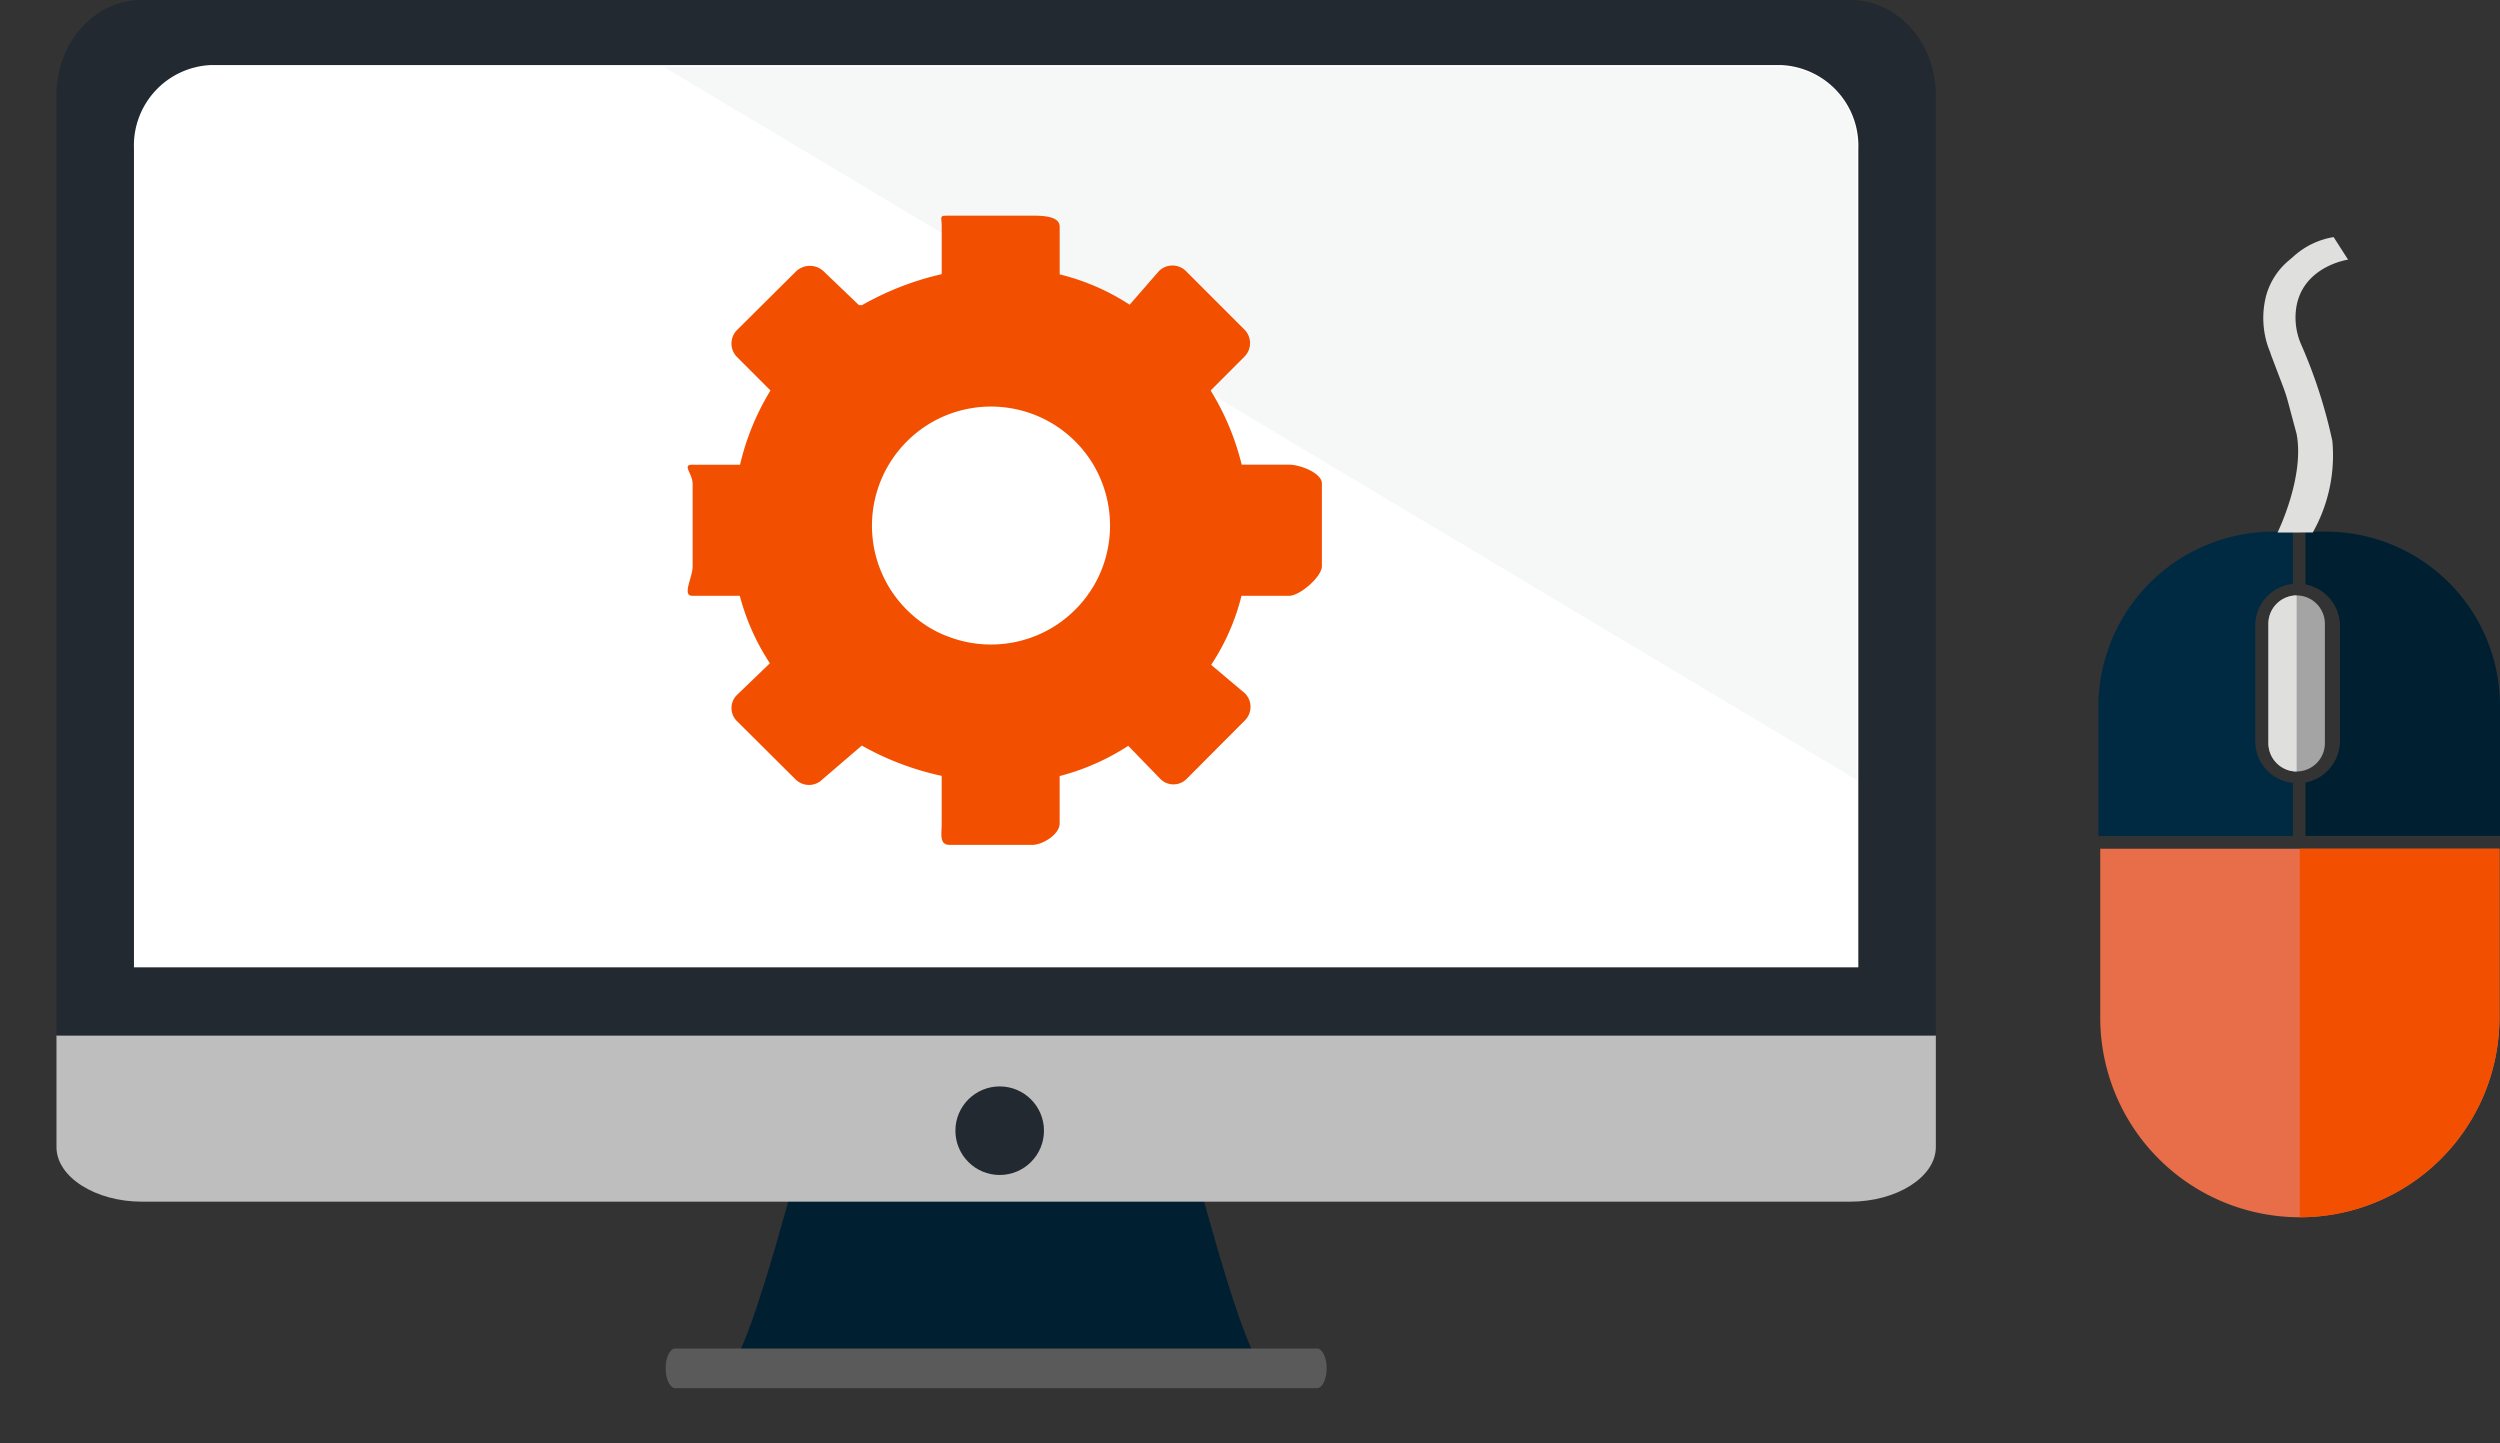 <svg xmlns="http://www.w3.org/2000/svg" width="183.667" height="106.031" viewBox="0 0 183.667 106.031">
  <rect x="0" y="0" width="183.667" height="106.031" fill="#333333" stroke="none"/>
  <g id="mac_repair" transform="translate(-153.124 -976.583)">
    <g id="Group_172" data-name="Group 172" transform="translate(153.124 976.583)">
      <path id="Path_177" data-name="Path 177" d="M4471.346,3481.413h-28.512s-3.627,14.1-5.038,15.515h38.588C4474.973,3495.518,4471.346,3481.413,4471.346,3481.413Z" transform="translate(-4383.905 -3396.954)" fill="#002031"/>
      <path id="Path_178" data-name="Path 178" d="M4464.723,3546.258c0,.8-.316,1.456-.705,1.456h-47.151c-.39,0-.705-.652-.705-1.456h0c0-.8.315-1.455.705-1.455h47.151c.389,0,.705.652.705,1.455Z" transform="translate(-4367.258 -3445.733)" fill="#5a5a5a"/>
      <path id="Path_179" data-name="Path 179" d="M4222,3445v8.205c0,2.208,2.875,4.011,6.258,4.011h125.536c3.383,0,6.277-1.8,6.277-4.011V3445Z" transform="translate(-4217.851 -3368.934)" fill="#bebebe"/>
      <path id="Path_180" data-name="Path 180" d="M4360.07,3122.014c0-3.99-2.894-7.014-6.277-7.014H4228.258c-3.383,0-6.258,3.024-6.258,7.014v69.052h138.07Z" transform="translate(-4217.851 -3115)" fill="#222931"/>
      <path id="Path_181" data-name="Path 181" d="M4373.384,3141.9a5.939,5.939,0,0,0-5.724-6.159H4252.4a5.917,5.917,0,0,0-5.7,6.159v60.131h126.683Z" transform="translate(-4236.858 -3130.963)" fill="#fff"/>
      <circle id="Ellipse_28" data-name="Ellipse 28" cx="3.253" cy="3.253" r="3.253" transform="translate(70.191 79.816)" fill="#222931"/>
      <path id="Path_182" data-name="Path 182" d="M4503.168,3188.678l-87.653-52.39h81.992a5.661,5.661,0,0,1,5.661,5.662Z" transform="translate(-4366.761 -3131.381)" fill="#c6c8c9" opacity="0.16"/>
      <line id="Line_24" data-name="Line 24" y1="8.529" transform="translate(0 97.502)" fill="#222931"/>
      <path id="Path_188" data-name="Path 188" d="M4378.815,3556.3h-3.493a18.931,18.931,0,0,0-2.28-5.446l.011-.017,2.469-2.472a1.405,1.405,0,0,0,0-1.99l-4.294-4.295a1.407,1.407,0,0,0-1.988,0l-2.15,2.47a16.6,16.6,0,0,0-5.14-2.23v-3.509c0-.777-1.265-.806-2.041-.806h-6.074c-.776,0-.553.03-.553.806v3.493a21.537,21.537,0,0,0-5.863,2.281l-.223-.011-2.578-2.47a1.471,1.471,0,0,0-2.041,0l-4.323,4.295a1.409,1.409,0,0,0-.013,1.989l2.461,2.464a18.423,18.423,0,0,0-2.235,5.451h-3.509c-.776,0,.025.64.025,1.417v6.075c0,.777-.8,2.14-.025,2.14h3.491a16.782,16.782,0,0,0,2.284,5.068l-.013-.172-2.469,2.378a1.349,1.349,0,0,0,0,1.942l4.294,4.271a1.4,1.4,0,0,0,1.986-.012l2.882-2.474a20.777,20.777,0,0,0,5.867,2.225v3.509c0,.775-.194,1.562.583,1.562h6.076c.776,0,2.008-.787,2.008-1.562v-3.494a17.171,17.171,0,0,0,5.133-2.281l-.14.012,2.395,2.469a1.359,1.359,0,0,0,1.95,0l4.278-4.295a1.405,1.405,0,0,0-.011-1.988l-2.474-2.086a16.279,16.279,0,0,0,2.228-5.073h3.507c.778,0,2.4-1.4,2.4-2.172v-6.074C4381.212,3556.9,4379.593,3556.3,4378.815,3556.3Zm-25.451,12.477c-.085-.037-.168-.075-.252-.116-.255-.123-.5-.257-.743-.4-.12-.073-.239-.15-.355-.228s-.23-.16-.342-.243c-.056-.042-.111-.085-.168-.129a9,9,0,0,1-.9-.812,8.865,8.865,0,0,1-.779-.93c-.094-.132-.188-.266-.277-.4a8.862,8.862,0,0,1-.688-1.3,8.76,8.76,0,0,1,2.164-9.915c.154-.14.315-.276.479-.406.058-.043.112-.086.168-.128.112-.084.225-.166.342-.245a8.652,8.652,0,0,1,1.1-.631c.127-.062.255-.121.386-.175a8.773,8.773,0,0,1,7.388.268c.125.065.25.132.37.2q.278.157.539.334.177.118.342.245c.055.042.112.084.167.128.112.086.217.175.324.267.158.137.312.281.462.429.1.1.194.2.288.3a8.649,8.649,0,0,1,.658.818c.082.115.16.231.236.35s.15.237.221.36c.1.183.2.371.293.562a8.779,8.779,0,0,1,.587,5.977c-.036.14-.073.278-.116.416-.065.206-.136.408-.214.606-.052.131-.108.264-.165.392-.04.086-.082.171-.121.256-.085.169-.172.336-.265.5-.071.123-.145.243-.221.361-.06.094-.123.186-.187.277s-.114.162-.172.242c-.042.056-.085.111-.129.167-.085.111-.176.218-.266.323-.045.052-.093.105-.14.157-.094.1-.19.206-.288.3-.053.051-.1.1-.152.147-.2.193-.413.377-.634.549-.055.043-.112.087-.167.129-.11.083-.225.165-.342.243s-.234.156-.355.228c-.06.037-.12.073-.183.107-.12.072-.245.138-.37.2a8.771,8.771,0,0,1-7.247.326C4353.547,3568.853,4353.455,3568.814,4353.364,3568.774Z" transform="translate(-4284.098 -3522.162)" fill="#f24f00"/>
    </g>
    <g id="Group_173" data-name="Group 173" transform="translate(307.287 994.001)">
      <path id="Rectangle_114" data-name="Rectangle 114" d="M0,0H29.33a0,0,0,0,1,0,0V12.411A14.665,14.665,0,0,1,14.665,27.076h0A14.665,14.665,0,0,1,0,12.411V0A0,0,0,0,1,0,0Z" transform="translate(0.135 44.934)" fill="#e76e49"/>
      <path id="Rectangle_115" data-name="Rectangle 115" d="M0,0H14.665a0,0,0,0,1,0,0V12.411A14.665,14.665,0,0,1,0,27.076H0a0,0,0,0,1,0,0V0A0,0,0,0,1,0,0Z" transform="translate(14.796 44.934)" fill="#f24f00"/>
      <path id="Path_183" data-name="Path 183" d="M4140.841,3526A12.885,12.885,0,0,0,4128,3538.735v9.624h14.291v-3.9a3.07,3.07,0,0,1-2.766-3v-8.615a3.07,3.07,0,0,1,2.766-3V3526Z" transform="translate(-4128 -3504.362)" fill="#002a41"/>
      <path id="Path_184" data-name="Path 184" d="M4195.545,3526H4194v3.879a3.135,3.135,0,0,1,2.536,2.969v8.615a3.134,3.134,0,0,1-2.536,2.969v3.926h14.291v-9.624A12.8,12.8,0,0,0,4195.545,3526Z" transform="translate(-4178.787 -3504.362)" fill="#002031"/>
      <path id="Path_185" data-name="Path 185" d="M4181.62,3453.832s2.006-4.07,1.4-7.245l-.635-2.369a11.252,11.252,0,0,0-.351-1.086l-.884-2.326c-.06-.185-.125-.368-.2-.547a6.548,6.548,0,0,1-.195-3.719,5.134,5.134,0,0,1,1.682-2.684c.09-.075.306-.261.394-.34a5.776,5.776,0,0,1,2.91-1.389l1.062,1.657s-3.366.478-3.815,3.578a4.944,4.944,0,0,0,.344,2.6,36.829,36.829,0,0,1,2.316,7.147,11.54,11.54,0,0,1-1.438,6.72Z" transform="translate(-4168.46 -3432.127)" fill="#dfdfde"/>
      <g id="Group_171" data-name="Group 171" transform="translate(12.49 26.328)">
        <path id="Path_186" data-name="Path 186" d="M4184.263,3559.279h0a2.081,2.081,0,0,1-2.074-2.075v-8.783a2.081,2.081,0,0,1,2.074-2.075h0a2.081,2.081,0,0,1,2.075,2.075v8.783A2.081,2.081,0,0,1,4184.263,3559.279Z" transform="translate(-4182.189 -3546.347)" fill="#a4a4a5"/>
        <path id="Path_187" data-name="Path 187" d="M4184.263,3559.279h0a2.081,2.081,0,0,1-2.074-2.075v-8.783a2.081,2.081,0,0,1,2.074-2.075h0Z" transform="translate(-4182.189 -3546.347)" fill="#dfdfde"/>
      </g>
    </g>
  </g>
</svg>
